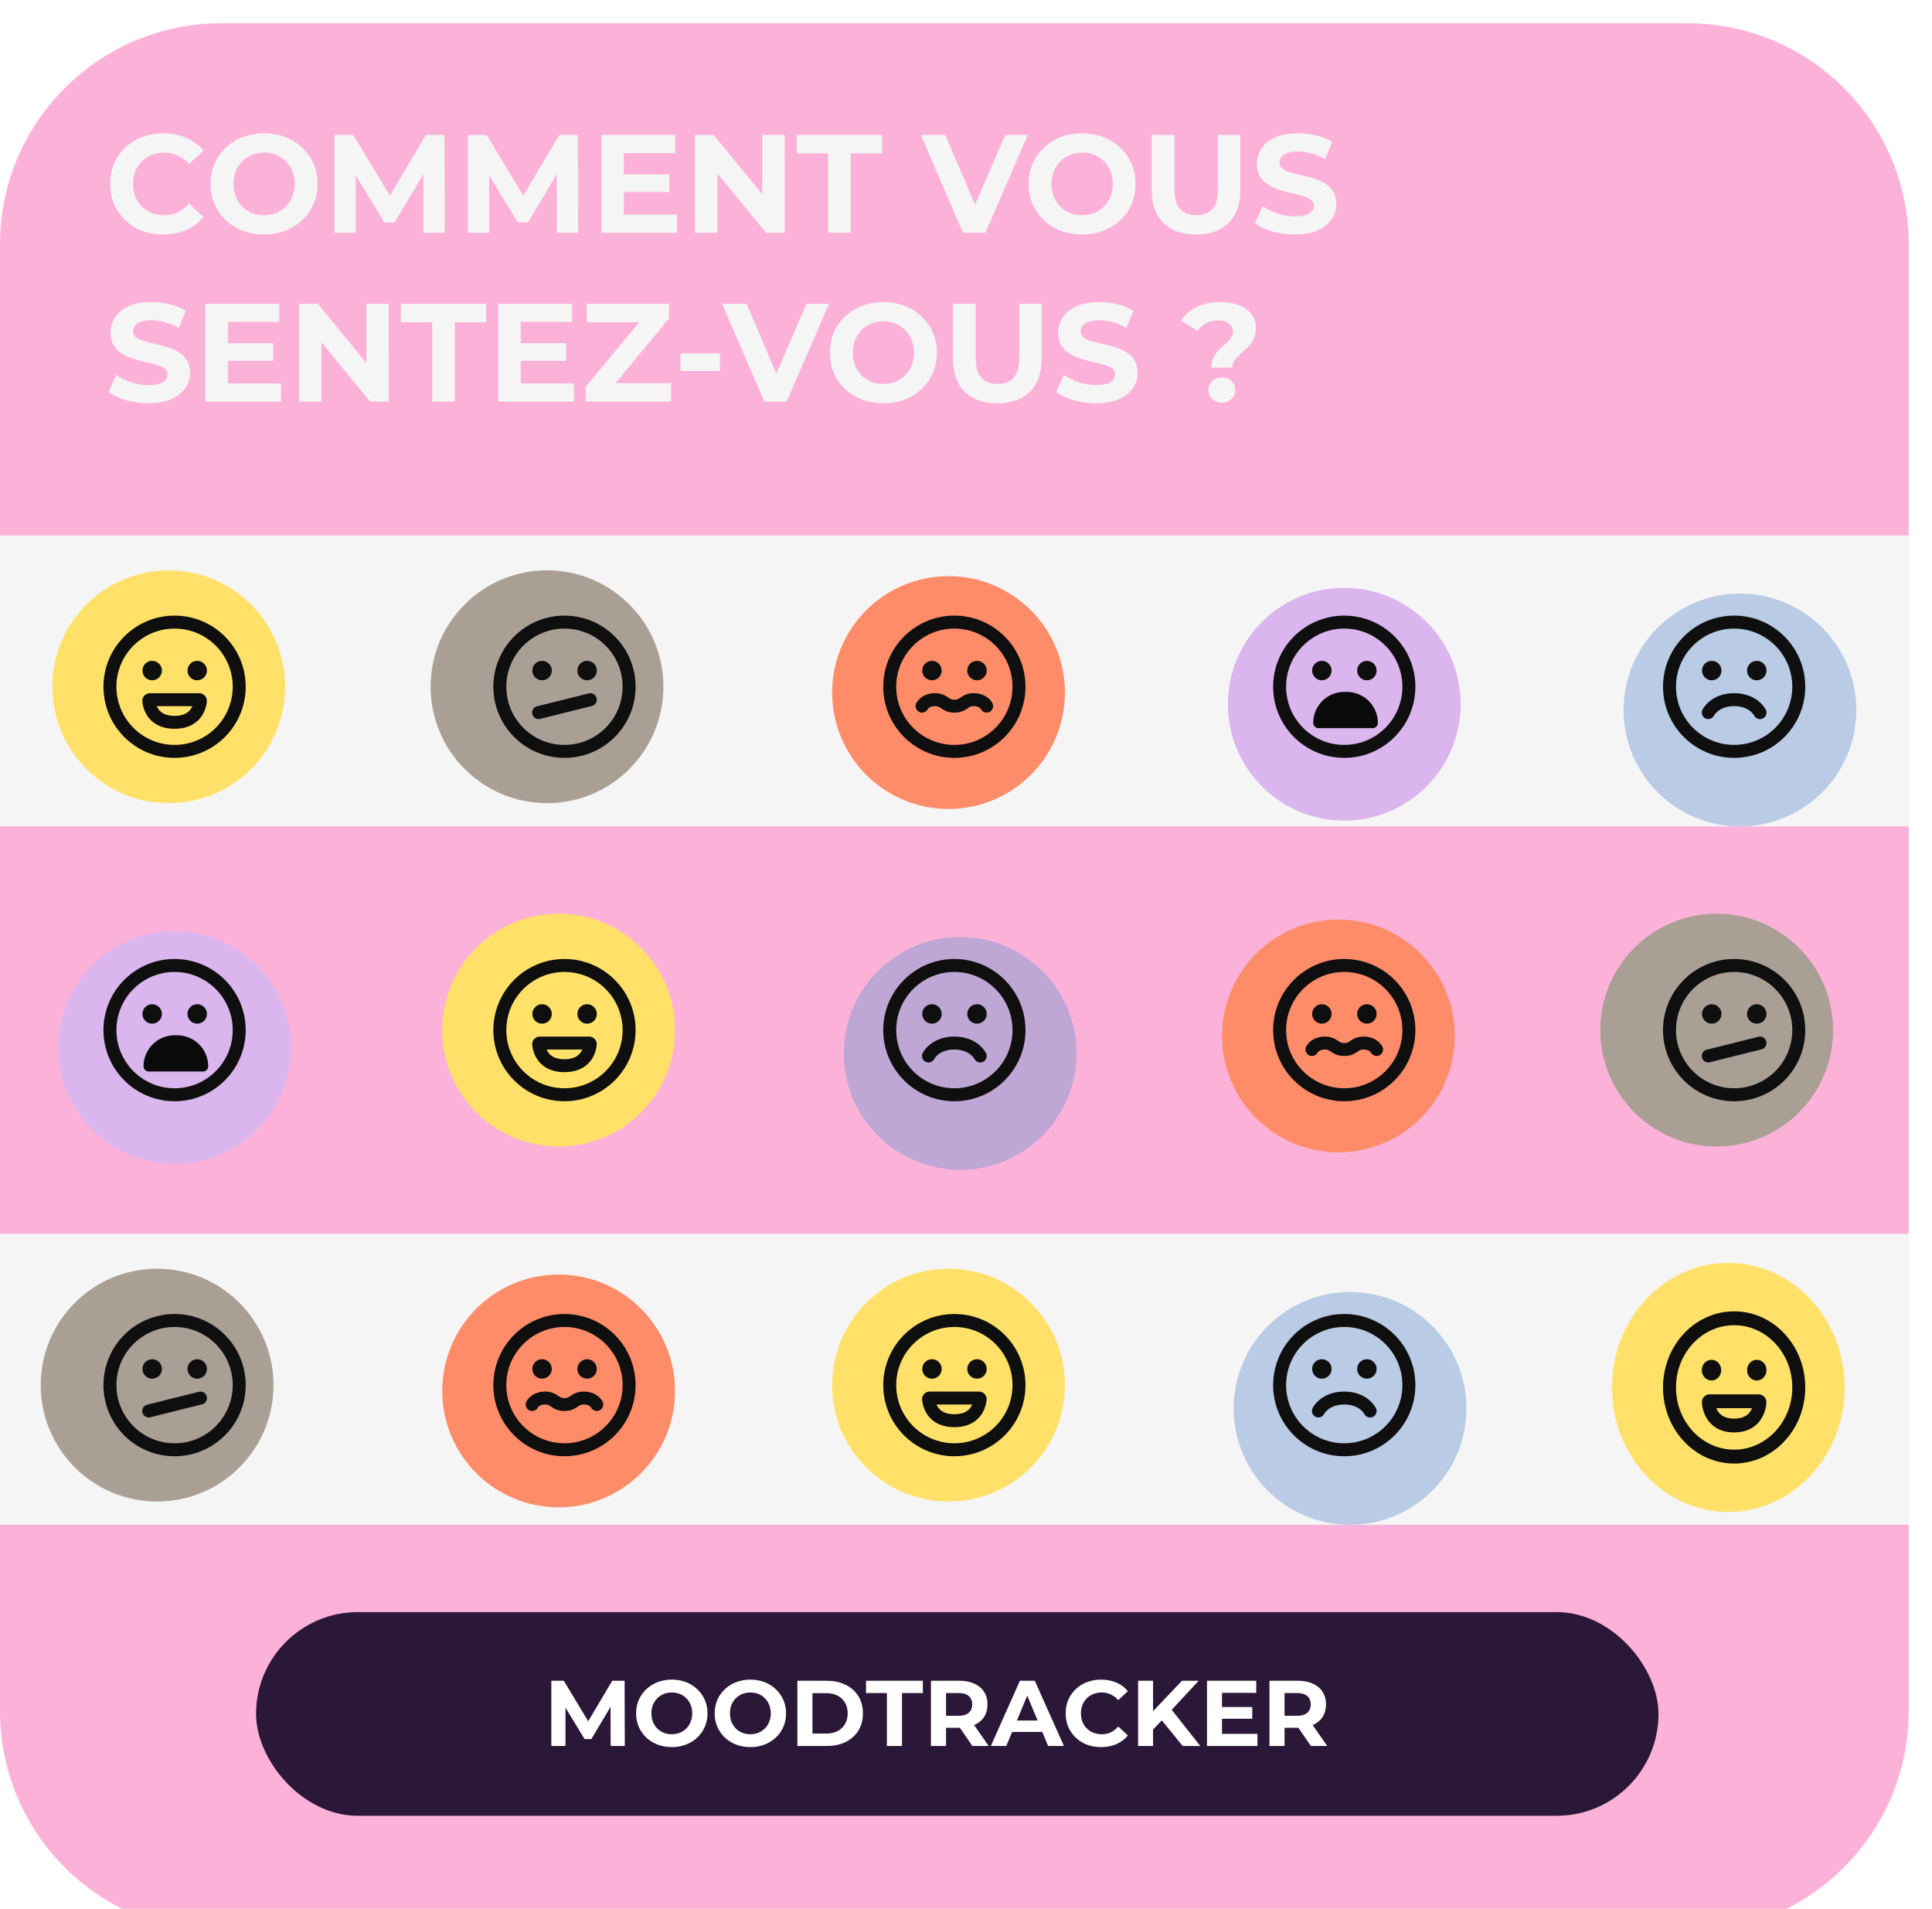 <svg width="332" height="328" fill="none" xmlns="http://www.w3.org/2000/svg"><g filter="url(#a)"><path d="M0 38C0 17.013 17.013 0 38 0h252c20.987 0 38 17.013 38 38v252c0 20.987-17.013 38-38 38H38c-20.987 0-38-17.013-38-38V38z" fill="#FCB2D8"/></g><path fill="#F5F5F5" d="M0 92H328V142H0zM0 212H328V262H0z"/><g filter="url(#b)"><circle cx="298" cy="118" r="20" fill="#7096D1" fill-opacity=".439"/></g><path d="M294.111 116.889a1.667 1.667 0 100-3.333 1.667 1.667 0 000 3.333zM303.556 115.222a1.667 1.667 0 11-3.334 0 1.667 1.667 0 013.334 0zM301.455 122.954a1.11 1.11 0 001.981-1.006 3.491 3.491 0 00-.331-.517 5.373 5.373 0 00-.941-.965c-.878-.702-2.23-1.355-4.167-1.355-1.936 0-3.289.653-4.166 1.355a5.339 5.339 0 00-.941.965 3.763 3.763 0 00-.33.516 1.12 1.12 0 00.496 1.491 1.11 1.11 0 001.484-.484c.016-.027.225-.389.679-.753.512-.409 1.382-.867 2.778-.867 1.397 0 2.267.458 2.779.867.454.364.663.726.679.753z" fill="#0F0F0F"/><path fill-rule="evenodd" clip-rule="evenodd" d="M298 130.223c6.75 0 12.222-5.472 12.222-12.222 0-6.751-5.472-12.223-12.222-12.223-6.75 0-12.222 5.472-12.222 12.223 0 6.75 5.472 12.222 12.222 12.222zm0-2.23c-5.519 0-9.992-4.474-9.992-9.992 0-5.519 4.473-9.993 9.992-9.993 5.519 0 9.992 4.474 9.992 9.993 0 5.518-4.473 9.992-9.992 9.992z" fill="#0F0F0F"/><g filter="url(#c)"><circle cx="231" cy="238" r="20" fill="#7096D1" fill-opacity=".439"/></g><path d="M227.111 236.889a1.667 1.667 0 100-3.333 1.667 1.667 0 000 3.333zM236.556 235.222a1.667 1.667 0 11-3.334 0 1.667 1.667 0 013.334 0zM234.455 242.954a1.11 1.11 0 001.981-1.006 3.491 3.491 0 00-.331-.517 5.373 5.373 0 00-.941-.965c-.878-.702-2.23-1.355-4.167-1.355-1.936 0-3.289.653-4.166 1.355a5.339 5.339 0 00-.941.965 3.763 3.763 0 00-.33.516 1.12 1.12 0 00.496 1.491 1.11 1.11 0 001.484-.484c.016-.027.225-.389.679-.753.512-.409 1.382-.867 2.778-.867 1.397 0 2.267.458 2.779.867.454.364.663.726.679.753z" fill="#0F0F0F"/><path fill-rule="evenodd" clip-rule="evenodd" d="M231 250.223c6.75 0 12.222-5.472 12.222-12.222 0-6.751-5.472-12.223-12.222-12.223-6.75 0-12.222 5.472-12.222 12.223 0 6.75 5.472 12.222 12.222 12.222zm0-2.23c-5.519 0-9.992-4.474-9.992-9.992 0-5.519 4.473-9.993 9.992-9.993 5.519 0 9.992 4.474 9.992 9.993 0 5.518-4.473 9.992-9.992 9.992z" fill="#0F0F0F"/><g filter="url(#d)"><circle cx="30" cy="118" r="20" fill="#FFE169"/></g><path d="M26.111 116.889a1.667 1.667 0 100-3.333 1.667 1.667 0 000 3.333zM35.556 115.222a1.667 1.667 0 11-3.334 0 1.667 1.667 0 013.334 0z" fill="#0F0F0F"/><path fill-rule="evenodd" clip-rule="evenodd" d="M25.778 119.111c-.71 0-1.396.596-1.315 1.438.049.506.24 1.661 1.042 2.711.848 1.108 2.272 1.962 4.495 1.962 2.223 0 3.647-.854 4.495-1.962.802-1.05.993-2.205 1.042-2.711.081-.842-.605-1.438-1.315-1.438h-8.444zm1.493 2.799a2.782 2.782 0 01-.336-.576h6.13a2.782 2.782 0 01-.336.576c-.398.521-1.15 1.09-2.729 1.09-1.58 0-2.331-.569-2.729-1.09z" fill="#0F0F0F"/><path fill-rule="evenodd" clip-rule="evenodd" d="M30 130.223c6.75 0 12.222-5.472 12.222-12.222 0-6.751-5.472-12.223-12.222-12.223-6.75 0-12.222 5.472-12.222 12.223 0 6.75 5.472 12.222 12.222 12.222zm0-2.23c-5.519 0-9.992-4.474-9.992-9.992 0-5.519 4.473-9.993 9.992-9.993 5.519 0 9.992 4.474 9.992 9.993 0 5.518-4.473 9.992-9.992 9.992z" fill="#0F0F0F"/><g filter="url(#e)"><circle cx="164" cy="238" r="20" fill="#FFE169"/></g><path d="M160.111 236.889a1.667 1.667 0 100-3.333 1.667 1.667 0 000 3.333zM169.556 235.222a1.667 1.667 0 11-3.334 0 1.667 1.667 0 013.334 0z" fill="#0F0F0F"/><path fill-rule="evenodd" clip-rule="evenodd" d="M159.778 239.111c-.71 0-1.396.596-1.315 1.438.049.506.24 1.661 1.042 2.711.848 1.108 2.272 1.962 4.495 1.962 2.223 0 3.647-.854 4.495-1.962.802-1.05.993-2.205 1.042-2.711.081-.842-.605-1.438-1.315-1.438h-8.444zm1.493 2.799a2.735 2.735 0 01-.336-.576h6.13a2.735 2.735 0 01-.336.576c-.398.521-1.149 1.09-2.729 1.09s-2.331-.569-2.729-1.09z" fill="#0F0F0F"/><path fill-rule="evenodd" clip-rule="evenodd" d="M164 250.223c6.75 0 12.222-5.472 12.222-12.222 0-6.751-5.472-12.223-12.222-12.223-6.75 0-12.222 5.472-12.222 12.223 0 6.75 5.472 12.222 12.222 12.222zm0-2.23c-5.519 0-9.992-4.474-9.992-9.992 0-5.519 4.473-9.993 9.992-9.993 5.519 0 9.992 4.474 9.992 9.993 0 5.518-4.473 9.992-9.992 9.992z" fill="#0F0F0F"/><g filter="url(#f)"><ellipse cx="298" cy="238.398" rx="20" ry="21.398" fill="#FFE169"/></g><path d="M294.111 237.21c.921 0 1.667-.798 1.667-1.783 0-.985-.746-1.783-1.667-1.783-.92 0-1.667.798-1.667 1.783 0 .985.747 1.783 1.667 1.783zM303.556 235.427c0 .985-.747 1.783-1.667 1.783-.921 0-1.667-.798-1.667-1.783 0-.985.746-1.783 1.667-1.783.92 0 1.667.798 1.667 1.783z" fill="#0F0F0F"/><path fill-rule="evenodd" clip-rule="evenodd" d="M293.778 239.587c-.71 0-1.396.637-1.315 1.538.049.541.24 1.777 1.042 2.9.848 1.187 2.272 2.1 4.495 2.1 2.223 0 3.647-.913 4.495-2.1.802-1.123.993-2.359 1.042-2.9.081-.901-.605-1.538-1.315-1.538h-8.444zm1.493 2.995a2.995 2.995 0 01-.336-.617h6.13a2.995 2.995 0 01-.336.617c-.398.557-1.149 1.166-2.729 1.166s-2.331-.609-2.729-1.166z" fill="#0F0F0F"/><path fill-rule="evenodd" clip-rule="evenodd" d="M298 251.475c6.75 0 12.222-5.855 12.222-13.077 0-7.222-5.472-13.077-12.222-13.077-6.75 0-12.222 5.855-12.222 13.077 0 7.222 5.472 13.077 12.222 13.077zm0-2.386c-5.519 0-9.992-4.786-9.992-10.691 0-5.904 4.473-10.691 9.992-10.691 5.519 0 9.992 4.787 9.992 10.691 0 5.905-4.473 10.691-9.992 10.691z" fill="#0F0F0F"/><g filter="url(#g)"><circle cx="97" cy="118" r="20" fill="#AA9F94"/></g><path d="M93.111 116.889a1.667 1.667 0 100-3.333 1.667 1.667 0 000 3.333zM102.556 115.222a1.667 1.667 0 11-3.334 0 1.667 1.667 0 013.334 0zM101.714 121.301a1.111 1.111 0 00-.539-2.156l-8.889 2.222a1.11 1.11 0 10.539 2.156l8.889-2.222z" fill="#0F0F0F"/><path fill-rule="evenodd" clip-rule="evenodd" d="M97 130.223c6.75 0 12.222-5.472 12.222-12.222 0-6.751-5.472-12.223-12.222-12.223-6.75 0-12.222 5.472-12.222 12.223 0 6.75 5.472 12.222 12.222 12.222zm0-2.23c-5.519 0-9.992-4.474-9.992-9.992 0-5.519 4.473-9.993 9.992-9.993 5.519 0 9.992 4.474 9.992 9.993 0 5.518-4.473 9.992-9.992 9.992z" fill="#0F0F0F"/><g filter="url(#h)"><circle cx="30" cy="238" r="20" fill="#AA9F94"/></g><path d="M26.111 236.889a1.667 1.667 0 100-3.333 1.667 1.667 0 000 3.333zM35.556 235.222a1.667 1.667 0 11-3.334 0 1.667 1.667 0 013.334 0zM34.714 241.301a1.111 1.111 0 00-.539-2.156l-8.889 2.222a1.11 1.11 0 10.54 2.156l8.888-2.222z" fill="#0F0F0F"/><path fill-rule="evenodd" clip-rule="evenodd" d="M30 250.223c6.75 0 12.222-5.472 12.222-12.222 0-6.751-5.472-12.223-12.222-12.223-6.75 0-12.222 5.472-12.222 12.223 0 6.75 5.472 12.222 12.222 12.222zm0-2.23c-5.519 0-9.992-4.474-9.992-9.992 0-5.519 4.473-9.993 9.992-9.993 5.519 0 9.992 4.474 9.992 9.993 0 5.518-4.473 9.992-9.992 9.992z" fill="#0F0F0F"/><g filter="url(#i)"><circle cx="231" cy="118" r="20" fill="#DBB6EE"/></g><path d="M227.111 116.889a1.667 1.667 0 100-3.333 1.667 1.667 0 000 3.333zM236.556 115.222a1.667 1.667 0 11-3.334 0 1.667 1.667 0 013.334 0z" fill="#0F0F0F"/><path fill-rule="evenodd" clip-rule="evenodd" d="M231 130.223c6.75 0 12.222-5.472 12.222-12.222 0-6.751-5.472-12.223-12.222-12.223-6.75 0-12.222 5.472-12.222 12.223 0 6.75 5.472 12.222 12.222 12.222zm0-2.23c-5.519 0-9.992-4.474-9.992-9.992 0-5.519 4.473-9.993 9.992-9.993 5.519 0 9.992 4.474 9.992 9.993 0 5.518-4.473 9.992-9.992 9.992z" fill="#0F0F0F"/><path d="M225.667 124.223A5.332 5.332 0 01231 118.89h.444a5.333 5.333 0 015.334 5.333.889.889 0 01-.889.889h-9.333a.889.889 0 01-.889-.889z" fill="#0B0A0A"/><g filter="url(#j)"><circle cx="164" cy="118" r="20" fill="#FF8C69"/></g><path d="M160.111 116.889a1.667 1.667 0 100-3.333 1.667 1.667 0 000 3.333zM169.556 115.222a1.667 1.667 0 11-3.334 0 1.667 1.667 0 013.334 0zM157.948 122.327a1.11 1.11 0 001.475-.468c.255-.4.805-.525 1.244-.525.497 0 .687.126 1.045.365l.005.004c.472.314 1.116.742 2.283.742 1.167 0 1.811-.428 2.283-.742l.005-.004c.358-.239.548-.365 1.045-.365.439 0 .989.125 1.244.525a1.11 1.11 0 001.475.468c.535-.267.764-.962.495-1.495a2.178 2.178 0 00-.215-.339 3.284 3.284 0 00-.568-.583c-.53-.424-1.327-.799-2.431-.799-1.167 0-1.811.428-2.283.742l-.005.004c-.358.239-.548.365-1.045.365-.497 0-.687-.126-1.045-.365l-.005-.004c-.472-.314-1.116-.742-2.283-.742-1.104 0-1.901.375-2.431.799a3.284 3.284 0 00-.568.583 2.125 2.125 0 00-.216.341 1.128 1.128 0 00.496 1.493z" fill="#0F0F0F"/><path fill-rule="evenodd" clip-rule="evenodd" d="M164 130.223c6.75 0 12.222-5.472 12.222-12.222 0-6.751-5.472-12.223-12.222-12.223-6.75 0-12.222 5.472-12.222 12.223 0 6.75 5.472 12.222 12.222 12.222zm0-2.23c-5.519 0-9.992-4.474-9.992-9.992 0-5.519 4.473-9.993 9.992-9.993 5.519 0 9.992 4.474 9.992 9.993 0 5.518-4.473 9.992-9.992 9.992z" fill="#0F0F0F"/><g filter="url(#k)"><circle cx="97" cy="238" r="20" fill="#FF8C69"/></g><path d="M93.111 236.889a1.667 1.667 0 100-3.333 1.667 1.667 0 000 3.333zM102.556 235.222a1.667 1.667 0 11-3.334 0 1.667 1.667 0 013.334 0zM90.948 242.327c.539.27 1.192.06 1.475-.468.255-.4.805-.525 1.244-.525.497 0 .687.126 1.045.365l.005.004c.472.314 1.116.742 2.283.742 1.167 0 1.811-.428 2.283-.742l.005-.004c.358-.239.548-.365 1.045-.365.439 0 .989.125 1.244.525a1.11 1.11 0 001.475.468c.535-.267.764-.962.495-1.495a2.178 2.178 0 00-.215-.339 3.284 3.284 0 00-.568-.583c-.53-.424-1.327-.799-2.431-.799-1.167 0-1.81.428-2.283.742l-.005.004c-.358.239-.548.365-1.045.365-.497 0-.687-.126-1.045-.365l-.005-.004c-.472-.314-1.116-.742-2.283-.742-1.104 0-1.9.375-2.43.799a3.288 3.288 0 00-.569.583 2.135 2.135 0 00-.216.341 1.13 1.13 0 00.496 1.493z" fill="#0F0F0F"/><path fill-rule="evenodd" clip-rule="evenodd" d="M97 250.223c6.75 0 12.222-5.472 12.222-12.222 0-6.751-5.472-12.223-12.222-12.223-6.75 0-12.222 5.472-12.222 12.223 0 6.75 5.472 12.222 12.222 12.222zm0-2.23c-5.519 0-9.992-4.474-9.992-9.992 0-5.519 4.473-9.993 9.992-9.993 5.519 0 9.992 4.474 9.992 9.993 0 5.518-4.473 9.992-9.992 9.992z" fill="#0F0F0F"/><g filter="url(#l)"><circle cx="164" cy="177" r="20" fill="#7096D1" fill-opacity=".439"/></g><path d="M160.111 175.889a1.667 1.667 0 100-3.333 1.667 1.667 0 000 3.333zM169.556 174.222a1.667 1.667 0 11-3.334 0 1.667 1.667 0 013.334 0zM167.455 181.954a1.11 1.11 0 001.981-1.006 3.491 3.491 0 00-.331-.517 5.373 5.373 0 00-.941-.965c-.878-.702-2.23-1.355-4.167-1.355-1.936 0-3.289.653-4.166 1.355a5.339 5.339 0 00-.941.965 3.763 3.763 0 00-.33.516 1.12 1.12 0 00.496 1.491 1.11 1.11 0 001.484-.484c.016-.027.225-.389.679-.753.512-.409 1.382-.867 2.778-.867 1.397 0 2.267.458 2.779.867.454.364.663.726.679.753z" fill="#0F0F0F"/><path fill-rule="evenodd" clip-rule="evenodd" d="M164 189.223c6.75 0 12.222-5.472 12.222-12.222 0-6.751-5.472-12.223-12.222-12.223-6.75 0-12.222 5.472-12.222 12.223 0 6.75 5.472 12.222 12.222 12.222zm0-2.23c-5.519 0-9.992-4.474-9.992-9.992 0-5.519 4.473-9.993 9.992-9.993 5.519 0 9.992 4.474 9.992 9.993 0 5.518-4.473 9.992-9.992 9.992z" fill="#0F0F0F"/><g filter="url(#m)"><circle cx="97" cy="177" r="20" fill="#FFE169"/></g><path d="M93.111 175.889a1.667 1.667 0 100-3.333 1.667 1.667 0 000 3.333zM102.556 174.222a1.667 1.667 0 11-3.334 0 1.667 1.667 0 013.334 0z" fill="#0F0F0F"/><path fill-rule="evenodd" clip-rule="evenodd" d="M92.778 178.111c-.71 0-1.396.596-1.315 1.438.049.506.24 1.661 1.042 2.711.848 1.108 2.272 1.962 4.495 1.962 2.223 0 3.647-.854 4.495-1.962.802-1.05.993-2.205 1.042-2.711.081-.842-.605-1.438-1.315-1.438h-8.444zm1.493 2.799a2.787 2.787 0 01-.337-.576h6.131a2.761 2.761 0 01-.336.576c-.398.521-1.15 1.09-2.729 1.09-1.58 0-2.331-.569-2.729-1.09z" fill="#0F0F0F"/><path fill-rule="evenodd" clip-rule="evenodd" d="M97 189.223c6.75 0 12.222-5.472 12.222-12.222 0-6.751-5.472-12.223-12.222-12.223-6.75 0-12.222 5.472-12.222 12.223 0 6.75 5.472 12.222 12.222 12.222zm0-2.23c-5.519 0-9.992-4.474-9.992-9.992 0-5.519 4.473-9.993 9.992-9.993 5.519 0 9.992 4.474 9.992 9.993 0 5.518-4.473 9.992-9.992 9.992z" fill="#0F0F0F"/><g filter="url(#n)"><circle cx="298" cy="177" r="20" fill="#AA9F94"/></g><path d="M294.111 175.889a1.667 1.667 0 100-3.333 1.667 1.667 0 000 3.333zM303.556 174.222a1.667 1.667 0 11-3.334 0 1.667 1.667 0 013.334 0zM302.714 180.301a1.111 1.111 0 00-.539-2.156l-8.889 2.222a1.11 1.11 0 00.539 2.156l8.889-2.222z" fill="#0F0F0F"/><path fill-rule="evenodd" clip-rule="evenodd" d="M298 189.223c6.75 0 12.222-5.472 12.222-12.222 0-6.751-5.472-12.223-12.222-12.223-6.75 0-12.222 5.472-12.222 12.223 0 6.75 5.472 12.222 12.222 12.222zm0-2.23c-5.519 0-9.992-4.474-9.992-9.992 0-5.519 4.473-9.993 9.992-9.993 5.519 0 9.992 4.474 9.992 9.993 0 5.518-4.473 9.992-9.992 9.992z" fill="#0F0F0F"/><g filter="url(#o)"><circle cx="30" cy="177" r="20" fill="#DBB6EE"/></g><path d="M26.111 175.889a1.667 1.667 0 100-3.333 1.667 1.667 0 000 3.333zM35.556 174.222a1.667 1.667 0 11-3.334 0 1.667 1.667 0 013.334 0z" fill="#0F0F0F"/><path fill-rule="evenodd" clip-rule="evenodd" d="M30 189.223c6.75 0 12.222-5.472 12.222-12.222 0-6.751-5.472-12.223-12.222-12.223-6.75 0-12.222 5.472-12.222 12.223 0 6.75 5.472 12.222 12.222 12.222zm0-2.23c-5.519 0-9.992-4.474-9.992-9.992 0-5.519 4.473-9.993 9.992-9.993 5.519 0 9.992 4.474 9.992 9.993 0 5.518-4.473 9.992-9.992 9.992z" fill="#0F0F0F"/><path d="M24.667 183.223A5.333 5.333 0 0130 177.89h.445a5.333 5.333 0 015.333 5.333.889.889 0 01-.89.889h-9.332a.889.889 0 01-.89-.889z" fill="#0B0A0A"/><g filter="url(#p)"><circle cx="231" cy="177" r="20" fill="#FF8C69"/></g><path d="M227.111 175.889a1.667 1.667 0 100-3.333 1.667 1.667 0 000 3.333zM236.556 174.222a1.667 1.667 0 11-3.334 0 1.667 1.667 0 013.334 0zM224.948 181.327a1.11 1.11 0 001.475-.468c.255-.4.805-.525 1.244-.525.497 0 .687.126 1.045.365l.005.004c.472.314 1.116.742 2.283.742 1.167 0 1.811-.428 2.283-.742l.005-.004c.358-.239.548-.365 1.045-.365.439 0 .989.125 1.244.525a1.11 1.11 0 001.475.468c.535-.267.764-.962.495-1.495a2.178 2.178 0 00-.215-.339 3.284 3.284 0 00-.568-.583c-.53-.424-1.327-.799-2.431-.799-1.167 0-1.811.428-2.283.742l-.005.004c-.358.239-.548.365-1.045.365-.497 0-.687-.126-1.045-.365l-.005-.004c-.472-.314-1.116-.742-2.283-.742-1.104 0-1.901.375-2.431.799a3.284 3.284 0 00-.568.583 2.125 2.125 0 00-.216.341 1.128 1.128 0 00.496 1.493z" fill="#0F0F0F"/><path fill-rule="evenodd" clip-rule="evenodd" d="M231 189.223c6.75 0 12.222-5.472 12.222-12.222 0-6.751-5.472-12.223-12.222-12.223-6.75 0-12.222 5.472-12.222 12.223 0 6.75 5.472 12.222 12.222 12.222zm0-2.23c-5.519 0-9.992-4.474-9.992-9.992 0-5.519 4.473-9.993 9.992-9.993 5.519 0 9.992 4.474 9.992 9.993 0 5.518-4.473 9.992-9.992 9.992z" fill="#0F0F0F"/><path d="M28.032 40.288c-1.296 0-2.504-.208-3.624-.624a8.664 8.664 0 01-2.88-1.824 8.564 8.564 0 01-1.92-2.76c-.448-1.056-.672-2.216-.672-3.48 0-1.264.224-2.424.672-3.48a8.564 8.564 0 011.92-2.76 8.616 8.616 0 012.904-1.8c1.104-.432 2.312-.648 3.624-.648 1.456 0 2.768.256 3.936.768a7.566 7.566 0 012.976 2.208l-2.496 2.304c-.576-.656-1.216-1.144-1.92-1.464a5.28 5.28 0 00-2.304-.504c-.784 0-1.504.128-2.16.384a4.897 4.897 0 00-1.704 1.104 5.194 5.194 0 00-1.128 1.704c-.256.656-.384 1.384-.384 2.184 0 .8.128 1.528.384 2.184a5.194 5.194 0 001.128 1.704c.48.48 1.048.848 1.704 1.104a5.893 5.893 0 002.16.384c.832 0 1.6-.16 2.304-.48.704-.336 1.344-.84 1.92-1.512l2.496 2.304a7.78 7.78 0 01-2.976 2.232c-1.168.512-2.488.768-3.96.768zm17.37 0c-1.328 0-2.56-.216-3.696-.648a8.878 8.878 0 01-2.928-1.824 8.564 8.564 0 01-1.92-2.76c-.448-1.056-.672-2.208-.672-3.456 0-1.248.224-2.4.672-3.456a8.39 8.39 0 011.944-2.76 8.878 8.878 0 012.928-1.824c1.12-.432 2.336-.648 3.648-.648 1.328 0 2.544.216 3.648.648a8.61 8.61 0 012.904 1.824 8.39 8.39 0 011.944 2.76c.464 1.04.696 2.192.696 3.456 0 1.248-.232 2.408-.696 3.48a8.39 8.39 0 01-1.944 2.76c-.816.768-1.784 1.368-2.904 1.8-1.104.432-2.312.648-3.624.648zm-.024-3.312c.752 0 1.44-.128 2.064-.384a4.897 4.897 0 002.784-2.808c.272-.656.408-1.384.408-2.184 0-.8-.136-1.528-.408-2.184a4.897 4.897 0 00-1.104-1.704 4.702 4.702 0 00-1.656-1.104 5.571 5.571 0 00-2.088-.384c-.752 0-1.448.128-2.088.384a5.009 5.009 0 00-1.656 1.104 5.194 5.194 0 00-1.128 1.704c-.256.656-.384 1.384-.384 2.184 0 .784.128 1.512.384 2.184.272.656.64 1.224 1.104 1.704.48.48 1.04.848 1.68 1.104.64.256 1.336.384 2.088.384zM57.492 40V23.2h3.216l7.152 11.856h-1.704L73.188 23.2h3.192l.048 16.8H72.78l-.024-11.208h.672l-5.616 9.432H66.06l-5.736-9.432h.816V40h-3.648zm22.922 0V23.2h3.216l7.152 11.856h-1.704L96.11 23.2h3.192L99.35 40h-3.648l-.024-11.208h.672l-5.616 9.432h-1.752l-5.736-9.432h.816V40h-3.648zm26.498-10.032H115v3.024h-8.088v-3.024zm.288 6.912h9.144V40h-13.008V23.2h12.696v3.12H107.2v10.56zM119.437 40V23.2h3.216l9.912 12.096h-1.56V23.2h3.84V40h-3.192l-9.936-12.096h1.56V40h-3.84zm22.863 0V26.368h-5.376V23.2h14.64v3.168h-5.376V40H142.3zm23.193 0l-7.248-16.8h4.2l6.336 14.88h-2.472l6.432-14.88h3.864L169.333 40h-3.84zm20.487.288c-1.328 0-2.56-.216-3.696-.648a8.878 8.878 0 01-2.928-1.824 8.564 8.564 0 01-1.92-2.76c-.448-1.056-.672-2.208-.672-3.456 0-1.248.224-2.4.672-3.456a8.39 8.39 0 011.944-2.76 8.878 8.878 0 012.928-1.824c1.12-.432 2.336-.648 3.648-.648 1.328 0 2.544.216 3.648.648a8.61 8.61 0 012.904 1.824 8.39 8.39 0 011.944 2.76c.464 1.04.696 2.192.696 3.456 0 1.248-.232 2.408-.696 3.48a8.39 8.39 0 01-1.944 2.76c-.816.768-1.784 1.368-2.904 1.8-1.104.432-2.312.648-3.624.648zm-.024-3.312c.752 0 1.44-.128 2.064-.384a4.897 4.897 0 002.784-2.808c.272-.656.408-1.384.408-2.184 0-.8-.136-1.528-.408-2.184a4.897 4.897 0 00-1.104-1.704 4.702 4.702 0 00-1.656-1.104 5.571 5.571 0 00-2.088-.384c-.752 0-1.448.128-2.088.384a5.009 5.009 0 00-1.656 1.104 5.194 5.194 0 00-1.128 1.704c-.256.656-.384 1.384-.384 2.184 0 .784.128 1.512.384 2.184.272.656.64 1.224 1.104 1.704.48.48 1.04.848 1.68 1.104.64.256 1.336.384 2.088.384zm19.578 3.312c-2.384 0-4.248-.664-5.592-1.992-1.344-1.328-2.016-3.224-2.016-5.688V23.2h3.888v9.264c0 1.6.328 2.752.984 3.456.656.704 1.576 1.056 2.76 1.056 1.184 0 2.104-.352 2.76-1.056.656-.704.984-1.856.984-3.456V23.2h3.84v9.408c0 2.464-.672 4.36-2.016 5.688-1.344 1.328-3.208 1.992-5.592 1.992zm16.97 0c-1.344 0-2.632-.176-3.864-.528-1.232-.368-2.224-.84-2.976-1.416l1.32-2.928c.72.512 1.568.936 2.544 1.272.992.32 1.992.48 3 .48.768 0 1.384-.072 1.848-.216.48-.16.832-.376 1.056-.648a1.43 1.43 0 00.336-.936c0-.448-.176-.8-.528-1.056-.352-.272-.816-.488-1.392-.648a20.999 20.999 0 00-1.92-.48 27.233 27.233 0 01-2.088-.576 8.91 8.91 0 01-1.896-.864 4.358 4.358 0 01-1.416-1.392c-.352-.576-.528-1.312-.528-2.208 0-.96.256-1.832.768-2.616.528-.8 1.312-1.432 2.352-1.896 1.056-.48 2.376-.72 3.96-.72 1.056 0 2.096.128 3.12.384 1.024.24 1.928.608 2.712 1.104l-1.2 2.952a9.82 9.82 0 00-2.352-.984 8.363 8.363 0 00-2.304-.336c-.752 0-1.368.088-1.848.264-.48.176-.824.408-1.032.696a1.535 1.535 0 00-.312.96c0 .432.176.784.528 1.056.352.256.816.464 1.392.624.576.16 1.208.32 1.896.48.704.16 1.4.344 2.088.552a8.02 8.02 0 011.92.84c.576.352 1.04.816 1.392 1.392.368.576.552 1.304.552 2.184 0 .944-.264 1.808-.792 2.592s-1.32 1.416-2.376 1.896c-1.04.48-2.36.72-3.96.72zm-196.992 29c-1.344 0-2.632-.176-3.864-.528-1.232-.368-2.224-.84-2.976-1.416l1.32-2.928c.72.512 1.568.936 2.544 1.272.992.32 1.992.48 3 .48.768 0 1.384-.072 1.848-.216.48-.16.832-.376 1.056-.648a1.43 1.43 0 00.336-.936c0-.448-.176-.8-.528-1.056-.352-.272-.816-.488-1.392-.648a20.999 20.999 0 00-1.92-.48 27.233 27.233 0 01-2.088-.576 8.91 8.91 0 01-1.896-.864 4.358 4.358 0 01-1.416-1.392c-.352-.576-.528-1.312-.528-2.208 0-.96.256-1.832.768-2.616.528-.8 1.312-1.432 2.352-1.896 1.056-.48 2.376-.72 3.96-.72 1.056 0 2.096.128 3.12.384 1.024.24 1.928.608 2.712 1.104l-1.2 2.952a9.82 9.82 0 00-2.352-.984 8.363 8.363 0 00-2.304-.336c-.752 0-1.368.088-1.848.264-.48.176-.824.408-1.032.696a1.535 1.535 0 00-.312.96c0 .432.176.784.528 1.056.352.256.816.464 1.392.624.576.16 1.208.32 1.896.48.704.16 1.4.344 2.088.552a8.02 8.02 0 011.92.84c.576.352 1.04.816 1.392 1.392.368.576.552 1.304.552 2.184 0 .944-.264 1.808-.792 2.592s-1.32 1.416-2.376 1.896c-1.04.48-2.36.72-3.96.72zm13.36-10.32h8.089v3.024h-8.088v-3.024zm.289 6.912h9.144V69H35.297V52.2h12.696v3.12H39.16v10.56zM51.398 69V52.2h3.216l9.912 12.096h-1.56V52.2h3.84V69h-3.192l-9.936-12.096h1.56V69h-3.84zm22.863 0V55.368h-5.376V52.2h14.64v3.168H78.15V69h-3.888zm14.932-10.032h8.088v3.024h-8.088v-3.024zm.288 6.912h9.144V69H85.617V52.2h12.696v3.12h-8.832v10.56zM100.639 69v-2.52l10.392-12.528.48 1.416h-10.68V52.2h14.136v2.52l-10.368 12.528-.48-1.416h11.208V69h-14.688zm16.297-5.256v-3h6.792v3h-6.792zM131.345 69l-7.249-16.8h4.201l6.336 14.88h-2.472l6.432-14.88h3.864L135.185 69h-3.84zm20.487.288c-1.328 0-2.56-.216-3.696-.648a8.878 8.878 0 01-2.928-1.824 8.564 8.564 0 01-1.92-2.76c-.448-1.056-.672-2.208-.672-3.456 0-1.248.224-2.4.672-3.456a8.39 8.39 0 011.944-2.76 8.878 8.878 0 012.928-1.824c1.12-.432 2.336-.648 3.648-.648 1.328 0 2.544.216 3.648.648a8.61 8.61 0 012.904 1.824 8.39 8.39 0 011.944 2.76c.464 1.04.696 2.192.696 3.456 0 1.248-.232 2.408-.696 3.48a8.39 8.39 0 01-1.944 2.76c-.816.768-1.784 1.368-2.904 1.8-1.104.432-2.312.648-3.624.648zm-.024-3.312c.752 0 1.44-.128 2.064-.384a4.897 4.897 0 002.784-2.808c.272-.656.408-1.384.408-2.184 0-.8-.136-1.528-.408-2.184a4.897 4.897 0 00-1.104-1.704 4.702 4.702 0 00-1.656-1.104 5.571 5.571 0 00-2.088-.384c-.752 0-1.448.128-2.088.384a5.009 5.009 0 00-1.656 1.104 5.194 5.194 0 00-1.128 1.704c-.256.656-.384 1.384-.384 2.184 0 .784.128 1.512.384 2.184.272.656.64 1.224 1.104 1.704.48.48 1.04.848 1.68 1.104.64.256 1.336.384 2.088.384zm19.578 3.312c-2.384 0-4.248-.664-5.592-1.992-1.344-1.328-2.016-3.224-2.016-5.688V52.2h3.888v9.264c0 1.6.328 2.752.984 3.456.656.704 1.576 1.056 2.76 1.056 1.184 0 2.104-.352 2.76-1.056.656-.704.984-1.856.984-3.456V52.2h3.84v9.408c0 2.464-.672 4.36-2.016 5.688-1.344 1.328-3.208 1.992-5.592 1.992zm16.97 0c-1.344 0-2.632-.176-3.864-.528-1.232-.368-2.224-.84-2.976-1.416l1.32-2.928c.72.512 1.568.936 2.544 1.272.992.32 1.992.48 3 .48.768 0 1.384-.072 1.848-.216.48-.16.832-.376 1.056-.648a1.43 1.43 0 00.336-.936c0-.448-.176-.8-.528-1.056-.352-.272-.816-.488-1.392-.648a20.999 20.999 0 00-1.92-.48 27.233 27.233 0 01-2.088-.576 8.91 8.91 0 01-1.896-.864 4.358 4.358 0 01-1.416-1.392c-.352-.576-.528-1.312-.528-2.208 0-.96.256-1.832.768-2.616.528-.8 1.312-1.432 2.352-1.896 1.056-.48 2.376-.72 3.96-.72 1.056 0 2.096.128 3.12.384 1.024.24 1.928.608 2.712 1.104l-1.2 2.952a9.82 9.82 0 00-2.352-.984 8.363 8.363 0 00-2.304-.336c-.752 0-1.368.088-1.848.264-.48.176-.824.408-1.032.696a1.535 1.535 0 00-.312.96c0 .432.176.784.528 1.056.352.256.816.464 1.392.624.576.16 1.208.32 1.896.48.704.16 1.4.344 2.088.552a8.02 8.02 0 011.92.84c.576.352 1.04.816 1.392 1.392.368.576.552 1.304.552 2.184 0 .944-.264 1.808-.792 2.592s-1.32 1.416-2.376 1.896c-1.04.48-2.36.72-3.96.72zm19.797-6.12c0-.56.088-1.056.264-1.488.192-.432.424-.816.696-1.152a10.1 10.1 0 01.912-.936c.32-.288.616-.56.888-.816.288-.272.52-.552.696-.84.192-.288.288-.608.288-.96 0-.576-.24-1.04-.72-1.392-.464-.352-1.088-.528-1.872-.528-.752 0-1.424.16-2.016.48a3.928 3.928 0 00-1.464 1.296l-2.904-1.704c.64-.976 1.528-1.752 2.664-2.328 1.136-.592 2.512-.888 4.128-.888 1.2 0 2.256.176 3.168.528.912.336 1.624.832 2.136 1.488.528.656.792 1.464.792 2.424 0 .624-.096 1.176-.288 1.656-.192.48-.44.896-.744 1.248s-.632.68-.984.984c-.336.304-.656.6-.96.888-.304.288-.56.592-.768.912-.192.32-.288.696-.288 1.128h-3.624zm1.824 6.024c-.672 0-1.224-.216-1.656-.648a2.1 2.1 0 01-.648-1.536c0-.608.216-1.112.648-1.512.432-.416.984-.624 1.656-.624.688 0 1.24.208 1.656.624.432.4.648.904.648 1.512a2.1 2.1 0 01-.648 1.536c-.416.432-.968.648-1.656.648z" fill="#F5F5F5"/><rect x="44" y="277" width="241" height="35" rx="17.5" fill="#2B1737"/><path d="M94.742 300v-11.2h2.144l4.768 7.904h-1.136l4.688-7.904h2.128l.032 11.2h-2.432l-.016-7.472h.448l-3.744 6.288h-1.168l-3.824-6.288h.544V300h-2.432zm20.721.192a6.88 6.88 0 01-2.464-.432 5.923 5.923 0 01-1.952-1.216 5.723 5.723 0 01-1.28-1.84 5.85 5.85 0 01-.448-2.304c0-.832.15-1.6.448-2.304a5.616 5.616 0 011.296-1.84 5.923 5.923 0 011.952-1.216 6.705 6.705 0 012.432-.432c.886 0 1.696.144 2.432.432a5.732 5.732 0 011.936 1.216 5.587 5.587 0 011.296 1.84c.31.693.464 1.461.464 2.304 0 .832-.154 1.605-.464 2.32a5.587 5.587 0 01-1.296 1.84 5.87 5.87 0 01-1.936 1.2 6.573 6.573 0 01-2.416.432zm-.016-2.208c.502 0 .96-.085 1.376-.256a3.258 3.258 0 001.856-1.872c.182-.437.272-.923.272-1.456 0-.533-.09-1.019-.272-1.456a3.258 3.258 0 00-.736-1.136 3.133 3.133 0 00-1.104-.736 3.703 3.703 0 00-1.392-.256 3.71 3.71 0 00-1.392.256 3.344 3.344 0 00-1.104.736c-.32.32-.57.699-.752 1.136-.17.437-.256.923-.256 1.456 0 .523.086 1.008.256 1.456.182.437.427.816.736 1.136.32.32.694.565 1.12.736a3.71 3.71 0 001.392.256zm13.516 2.208a6.88 6.88 0 01-2.464-.432 5.923 5.923 0 01-1.952-1.216 5.723 5.723 0 01-1.28-1.84 5.85 5.85 0 01-.448-2.304c0-.832.15-1.6.448-2.304a5.616 5.616 0 011.296-1.84 5.923 5.923 0 011.952-1.216 6.705 6.705 0 012.432-.432c.886 0 1.696.144 2.432.432a5.732 5.732 0 011.936 1.216 5.587 5.587 0 011.296 1.84c.31.693.464 1.461.464 2.304 0 .832-.154 1.605-.464 2.32a5.587 5.587 0 01-1.296 1.84 5.87 5.87 0 01-1.936 1.2 6.573 6.573 0 01-2.416.432zm-.016-2.208c.502 0 .96-.085 1.376-.256a3.258 3.258 0 001.856-1.872c.182-.437.272-.923.272-1.456 0-.533-.09-1.019-.272-1.456a3.258 3.258 0 00-.736-1.136 3.133 3.133 0 00-1.104-.736 3.703 3.703 0 00-1.392-.256 3.71 3.71 0 00-1.392.256 3.344 3.344 0 00-1.104.736c-.32.32-.57.699-.752 1.136-.17.437-.256.923-.256 1.456 0 .523.086 1.008.256 1.456.182.437.427.816.736 1.136.32.32.694.565 1.12.736a3.71 3.71 0 001.392.256zm8.076 2.016v-11.2h5.088c1.216 0 2.288.235 3.216.704.928.459 1.654 1.104 2.176 1.936.523.832.784 1.819.784 2.96 0 1.131-.261 2.117-.784 2.96-.522.832-1.248 1.483-2.176 1.952-.928.459-2 .688-3.216.688h-5.088zm2.592-2.128h2.368c.747 0 1.392-.139 1.936-.416a3.056 3.056 0 001.28-1.216c.31-.523.464-1.136.464-1.84 0-.715-.154-1.328-.464-1.84a2.955 2.955 0 00-1.28-1.2c-.544-.288-1.189-.432-1.936-.432h-2.368v6.944zM152.406 300v-9.088h-3.584V288.8h9.76v2.112h-3.584V300h-2.592zm7.57 0v-11.2h4.848c1.003 0 1.867.165 2.592.496.726.32 1.286.784 1.68 1.392.395.608.592 1.333.592 2.176 0 .832-.197 1.552-.592 2.16-.394.597-.954 1.056-1.68 1.376-.725.32-1.589.48-2.592.48h-3.408l1.152-1.136V300h-2.592zm7.12 0l-2.8-4.064h2.768l2.832 4.064h-2.8zm-4.528-3.968l-1.152-1.216h3.264c.8 0 1.398-.171 1.792-.512.395-.352.592-.832.592-1.44 0-.619-.197-1.099-.592-1.44-.394-.341-.992-.512-1.792-.512h-3.264l1.152-1.232v6.352zM170.27 300l4.992-11.2h2.56l5.008 11.2h-2.72l-4.096-9.888h1.024L172.926 300h-2.656zm2.496-2.4l.688-1.968h5.76l.704 1.968h-7.152zm16.43 2.592a6.89 6.89 0 01-2.416-.416 5.77 5.77 0 01-1.92-1.216 5.708 5.708 0 01-1.28-1.84c-.299-.704-.448-1.477-.448-2.32 0-.843.149-1.616.448-2.32a5.708 5.708 0 011.28-1.84 5.727 5.727 0 011.936-1.2 6.573 6.573 0 012.416-.432c.97 0 1.845.171 2.624.512.789.331 1.45.821 1.984 1.472l-1.664 1.536a3.8 3.8 0 00-1.28-.976 3.524 3.524 0 00-1.536-.336c-.523 0-1.003.085-1.44.256a3.263 3.263 0 00-1.136.736c-.32.32-.571.699-.752 1.136a3.967 3.967 0 00-.256 1.456c0 .533.085 1.019.256 1.456.181.437.432.816.752 1.136.32.32.698.565 1.136.736.437.171.917.256 1.44.256.554 0 1.066-.107 1.536-.32a3.91 3.91 0 001.28-1.008l1.664 1.536a5.188 5.188 0 01-1.984 1.488c-.779.341-1.659.512-2.64.512zm8.694-2.752l-.144-2.992 5.36-5.648h2.88l-4.832 5.2-1.44 1.536-1.824 1.904zm-2.32 2.56v-11.2h2.576V300h-2.576zm7.664 0l-3.984-4.88 1.696-1.84 5.312 6.72h-3.024zm6.564-6.688h5.392v2.016h-5.392v-2.016zm.192 4.608h6.096V300h-8.672v-11.2h8.464v2.08h-5.888v7.04zm8.158 2.08v-11.2h4.848c1.003 0 1.867.165 2.592.496.726.32 1.286.784 1.68 1.392.395.608.592 1.333.592 2.176 0 .832-.197 1.552-.592 2.16-.394.597-.954 1.056-1.68 1.376-.725.32-1.589.48-2.592.48h-3.408l1.152-1.136V300h-2.592zm7.12 0l-2.8-4.064h2.768l2.832 4.064h-2.8zm-4.528-3.968l-1.152-1.216h3.264c.8 0 1.398-.171 1.792-.512.395-.352.592-.832.592-1.44 0-.619-.197-1.099-.592-1.44-.394-.341-.992-.512-1.792-.512h-3.264l1.152-1.232v6.352z" fill="#fff"/><defs><filter id="a" x="0" y="0" width="328" height="332" filterUnits="userSpaceOnUse" color-interpolation-filters="sRGB"><feFlood flood-opacity="0" result="BackgroundImageFix"/><feBlend in="SourceGraphic" in2="BackgroundImageFix" result="shape"/><feColorMatrix in="SourceAlpha" values="0 0 0 0 0 0 0 0 0 0 0 0 0 0 0 0 0 0 127 0" result="hardAlpha"/><feOffset dy="4"/><feGaussianBlur stdDeviation="4.05"/><feComposite in2="hardAlpha" operator="arithmetic" k2="-1" k3="1"/><feColorMatrix values="0 0 0 0 0 0 0 0 0 0 0 0 0 0 0 0 0 0 0.25 0"/><feBlend in2="shape" result="effect1_innerShadow_1118_1039"/></filter><filter id="b" x="274" y="94" width="48" height="48" filterUnits="userSpaceOnUse" color-interpolation-filters="sRGB"><feFlood flood-opacity="0" result="BackgroundImageFix"/><feBlend in="SourceGraphic" in2="BackgroundImageFix" result="shape"/><feColorMatrix in="SourceAlpha" values="0 0 0 0 0 0 0 0 0 0 0 0 0 0 0 0 0 0 127 0" result="hardAlpha"/><feOffset dx="-5" dy="-4"/><feGaussianBlur stdDeviation="2"/><feComposite in2="hardAlpha" operator="arithmetic" k2="-1" k3="1"/><feColorMatrix values="0 0 0 0 0.439 0 0 0 0 0.588 0 0 0 0 0.82 0 0 0 0.75 0"/><feBlend in2="shape" result="effect1_innerShadow_1118_1039"/><feColorMatrix in="SourceAlpha" values="0 0 0 0 0 0 0 0 0 0 0 0 0 0 0 0 0 0 127 0" result="hardAlpha"/><feOffset dx="6" dy="8"/><feGaussianBlur stdDeviation="2"/><feComposite in2="hardAlpha" operator="arithmetic" k2="-1" k3="1"/><feColorMatrix values="0 0 0 0 0.811 0 0 0 0 0.855 0 0 0 0 0.924 0 0 0 0.74 0"/><feBlend in2="effect1_innerShadow_1118_1039" result="effect2_innerShadow_1118_1039"/></filter><filter id="c" x="207" y="214" width="48" height="48" filterUnits="userSpaceOnUse" color-interpolation-filters="sRGB"><feFlood flood-opacity="0" result="BackgroundImageFix"/><feBlend in="SourceGraphic" in2="BackgroundImageFix" result="shape"/><feColorMatrix in="SourceAlpha" values="0 0 0 0 0 0 0 0 0 0 0 0 0 0 0 0 0 0 127 0" result="hardAlpha"/><feOffset dx="-5" dy="-4"/><feGaussianBlur stdDeviation="2"/><feComposite in2="hardAlpha" operator="arithmetic" k2="-1" k3="1"/><feColorMatrix values="0 0 0 0 0.439 0 0 0 0 0.588 0 0 0 0 0.82 0 0 0 0.75 0"/><feBlend in2="shape" result="effect1_innerShadow_1118_1039"/><feColorMatrix in="SourceAlpha" values="0 0 0 0 0 0 0 0 0 0 0 0 0 0 0 0 0 0 127 0" result="hardAlpha"/><feOffset dx="6" dy="8"/><feGaussianBlur stdDeviation="2"/><feComposite in2="hardAlpha" operator="arithmetic" k2="-1" k3="1"/><feColorMatrix values="0 0 0 0 0.811 0 0 0 0 0.855 0 0 0 0 0.924 0 0 0 0.74 0"/><feBlend in2="effect1_innerShadow_1118_1039" result="effect2_innerShadow_1118_1039"/></filter><filter id="d" x="6" y="94" width="48" height="48" filterUnits="userSpaceOnUse" color-interpolation-filters="sRGB"><feFlood flood-opacity="0" result="BackgroundImageFix"/><feBlend in="SourceGraphic" in2="BackgroundImageFix" result="shape"/><feColorMatrix in="SourceAlpha" values="0 0 0 0 0 0 0 0 0 0 0 0 0 0 0 0 0 0 127 0" result="hardAlpha"/><feOffset dx="-5" dy="-5"/><feGaussianBlur stdDeviation="2"/><feComposite in2="hardAlpha" operator="arithmetic" k2="-1" k3="1"/><feColorMatrix values="0 0 0 0 0.951 0 0 0 0 0.817 0 0 0 0 0.277 0 0 0 1 0"/><feBlend in2="shape" result="effect1_innerShadow_1118_1039"/><feColorMatrix in="SourceAlpha" values="0 0 0 0 0 0 0 0 0 0 0 0 0 0 0 0 0 0 127 0" result="hardAlpha"/><feOffset dx="4" dy="5"/><feGaussianBlur stdDeviation="2"/><feComposite in2="hardAlpha" operator="arithmetic" k2="-1" k3="1"/><feColorMatrix values="0 0 0 0 0.993 0 0 0 0 0.928 0 0 0 0 0.67 0 0 0 1 0"/><feBlend in2="effect1_innerShadow_1118_1039" result="effect2_innerShadow_1118_1039"/></filter><filter id="e" x="140" y="214" width="48" height="48" filterUnits="userSpaceOnUse" color-interpolation-filters="sRGB"><feFlood flood-opacity="0" result="BackgroundImageFix"/><feBlend in="SourceGraphic" in2="BackgroundImageFix" result="shape"/><feColorMatrix in="SourceAlpha" values="0 0 0 0 0 0 0 0 0 0 0 0 0 0 0 0 0 0 127 0" result="hardAlpha"/><feOffset dx="-5" dy="-5"/><feGaussianBlur stdDeviation="2"/><feComposite in2="hardAlpha" operator="arithmetic" k2="-1" k3="1"/><feColorMatrix values="0 0 0 0 0.951 0 0 0 0 0.817 0 0 0 0 0.277 0 0 0 1 0"/><feBlend in2="shape" result="effect1_innerShadow_1118_1039"/><feColorMatrix in="SourceAlpha" values="0 0 0 0 0 0 0 0 0 0 0 0 0 0 0 0 0 0 127 0" result="hardAlpha"/><feOffset dx="4" dy="5"/><feGaussianBlur stdDeviation="2"/><feComposite in2="hardAlpha" operator="arithmetic" k2="-1" k3="1"/><feColorMatrix values="0 0 0 0 0.993 0 0 0 0 0.928 0 0 0 0 0.67 0 0 0 1 0"/><feBlend in2="effect1_innerShadow_1118_1039" result="effect2_innerShadow_1118_1039"/></filter><filter id="f" x="274" y="213" width="48" height="50.797" filterUnits="userSpaceOnUse" color-interpolation-filters="sRGB"><feFlood flood-opacity="0" result="BackgroundImageFix"/><feBlend in="SourceGraphic" in2="BackgroundImageFix" result="shape"/><feColorMatrix in="SourceAlpha" values="0 0 0 0 0 0 0 0 0 0 0 0 0 0 0 0 0 0 127 0" result="hardAlpha"/><feOffset dx="-5" dy="-5"/><feGaussianBlur stdDeviation="2"/><feComposite in2="hardAlpha" operator="arithmetic" k2="-1" k3="1"/><feColorMatrix values="0 0 0 0 0.951 0 0 0 0 0.817 0 0 0 0 0.277 0 0 0 1 0"/><feBlend in2="shape" result="effect1_innerShadow_1118_1039"/><feColorMatrix in="SourceAlpha" values="0 0 0 0 0 0 0 0 0 0 0 0 0 0 0 0 0 0 127 0" result="hardAlpha"/><feOffset dx="4" dy="5"/><feGaussianBlur stdDeviation="2"/><feComposite in2="hardAlpha" operator="arithmetic" k2="-1" k3="1"/><feColorMatrix values="0 0 0 0 0.993 0 0 0 0 0.928 0 0 0 0 0.67 0 0 0 1 0"/><feBlend in2="effect1_innerShadow_1118_1039" result="effect2_innerShadow_1118_1039"/></filter><filter id="g" x="73" y="94" width="48" height="48" filterUnits="userSpaceOnUse" color-interpolation-filters="sRGB"><feFlood flood-opacity="0" result="BackgroundImageFix"/><feBlend in="SourceGraphic" in2="BackgroundImageFix" result="shape"/><feColorMatrix in="SourceAlpha" values="0 0 0 0 0 0 0 0 0 0 0 0 0 0 0 0 0 0 127 0" result="hardAlpha"/><feOffset dx="-9" dy="-5"/><feGaussianBlur stdDeviation="2"/><feComposite in2="hardAlpha" operator="arithmetic" k2="-1" k3="1"/><feColorMatrix values="0 0 0 0 0.585 0 0 0 0 0.543 0 0 0 0 0.502 0 0 0 1 0"/><feBlend in2="shape" result="effect1_innerShadow_1118_1039"/><feColorMatrix in="SourceAlpha" values="0 0 0 0 0 0 0 0 0 0 0 0 0 0 0 0 0 0 127 0" result="hardAlpha"/><feOffset dx="6" dy="5"/><feGaussianBlur stdDeviation="2"/><feComposite in2="hardAlpha" operator="arithmetic" k2="-1" k3="1"/><feColorMatrix values="0 0 0 0 0.76 0 0 0 0 0.711 0 0 0 0 0.663 0 0 0 1 0"/><feBlend in2="effect1_innerShadow_1118_1039" result="effect2_innerShadow_1118_1039"/></filter><filter id="h" x="6" y="214" width="48" height="48" filterUnits="userSpaceOnUse" color-interpolation-filters="sRGB"><feFlood flood-opacity="0" result="BackgroundImageFix"/><feBlend in="SourceGraphic" in2="BackgroundImageFix" result="shape"/><feColorMatrix in="SourceAlpha" values="0 0 0 0 0 0 0 0 0 0 0 0 0 0 0 0 0 0 127 0" result="hardAlpha"/><feOffset dx="-9" dy="-5"/><feGaussianBlur stdDeviation="2"/><feComposite in2="hardAlpha" operator="arithmetic" k2="-1" k3="1"/><feColorMatrix values="0 0 0 0 0.585 0 0 0 0 0.543 0 0 0 0 0.502 0 0 0 1 0"/><feBlend in2="shape" result="effect1_innerShadow_1118_1039"/><feColorMatrix in="SourceAlpha" values="0 0 0 0 0 0 0 0 0 0 0 0 0 0 0 0 0 0 127 0" result="hardAlpha"/><feOffset dx="6" dy="5"/><feGaussianBlur stdDeviation="2"/><feComposite in2="hardAlpha" operator="arithmetic" k2="-1" k3="1"/><feColorMatrix values="0 0 0 0 0.76 0 0 0 0 0.711 0 0 0 0 0.663 0 0 0 1 0"/><feBlend in2="effect1_innerShadow_1118_1039" result="effect2_innerShadow_1118_1039"/></filter><filter id="i" x="207" y="96" width="48" height="46" filterUnits="userSpaceOnUse" color-interpolation-filters="sRGB"><feFlood flood-opacity="0" result="BackgroundImageFix"/><feBlend in="SourceGraphic" in2="BackgroundImageFix" result="shape"/><feColorMatrix in="SourceAlpha" values="0 0 0 0 0 0 0 0 0 0 0 0 0 0 0 0 0 0 127 0" result="hardAlpha"/><feOffset dx="-6" dy="-2"/><feGaussianBlur stdDeviation="2"/><feComposite in2="hardAlpha" operator="arithmetic" k2="-1" k3="1"/><feColorMatrix values="0 0 0 0 0.77 0 0 0 0 0.557 0 0 0 0 0.879 0 0 0 1 0"/><feBlend in2="shape" result="effect1_innerShadow_1118_1039"/><feColorMatrix in="SourceAlpha" values="0 0 0 0 0 0 0 0 0 0 0 0 0 0 0 0 0 0 127 0" result="hardAlpha"/><feOffset dx="6" dy="5"/><feGaussianBlur stdDeviation="2"/><feComposite in2="hardAlpha" operator="arithmetic" k2="-1" k3="1"/><feColorMatrix values="0 0 0 0 0.905 0 0 0 0 0.805 0 0 0 0 0.957 0 0 0 1 0"/><feBlend in2="effect1_innerShadow_1118_1039" result="effect2_innerShadow_1118_1039"/></filter><filter id="j" x="140" y="95" width="48" height="47" filterUnits="userSpaceOnUse" color-interpolation-filters="sRGB"><feFlood flood-opacity="0" result="BackgroundImageFix"/><feBlend in="SourceGraphic" in2="BackgroundImageFix" result="shape"/><feColorMatrix in="SourceAlpha" values="0 0 0 0 0 0 0 0 0 0 0 0 0 0 0 0 0 0 127 0" result="hardAlpha"/><feOffset dx="-5" dy="-3"/><feGaussianBlur stdDeviation="2"/><feComposite in2="hardAlpha" operator="arithmetic" k2="-1" k3="1"/><feColorMatrix values="0 0 0 0 0.818 0 0 0 0 0.377 0 0 0 0 0.243 0 0 0 1 0"/><feBlend in2="shape" result="effect1_innerShadow_1118_1039"/><feColorMatrix in="SourceAlpha" values="0 0 0 0 0 0 0 0 0 0 0 0 0 0 0 0 0 0 127 0" result="hardAlpha"/><feOffset dx="4" dy="4"/><feGaussianBlur stdDeviation="2"/><feComposite in2="hardAlpha" operator="arithmetic" k2="-1" k3="1"/><feColorMatrix values="0 0 0 0 1 0 0 0 0 0.629 0 0 0 0 0.517 0 0 0 1 0"/><feBlend in2="effect1_innerShadow_1118_1039" result="effect2_innerShadow_1118_1039"/></filter><filter id="k" x="73" y="215" width="48" height="47" filterUnits="userSpaceOnUse" color-interpolation-filters="sRGB"><feFlood flood-opacity="0" result="BackgroundImageFix"/><feBlend in="SourceGraphic" in2="BackgroundImageFix" result="shape"/><feColorMatrix in="SourceAlpha" values="0 0 0 0 0 0 0 0 0 0 0 0 0 0 0 0 0 0 127 0" result="hardAlpha"/><feOffset dx="-5" dy="-3"/><feGaussianBlur stdDeviation="2"/><feComposite in2="hardAlpha" operator="arithmetic" k2="-1" k3="1"/><feColorMatrix values="0 0 0 0 0.818 0 0 0 0 0.377 0 0 0 0 0.243 0 0 0 1 0"/><feBlend in2="shape" result="effect1_innerShadow_1118_1039"/><feColorMatrix in="SourceAlpha" values="0 0 0 0 0 0 0 0 0 0 0 0 0 0 0 0 0 0 127 0" result="hardAlpha"/><feOffset dx="4" dy="4"/><feGaussianBlur stdDeviation="2"/><feComposite in2="hardAlpha" operator="arithmetic" k2="-1" k3="1"/><feColorMatrix values="0 0 0 0 1 0 0 0 0 0.629 0 0 0 0 0.517 0 0 0 1 0"/><feBlend in2="effect1_innerShadow_1118_1039" result="effect2_innerShadow_1118_1039"/></filter><filter id="l" x="140" y="153" width="48" height="48" filterUnits="userSpaceOnUse" color-interpolation-filters="sRGB"><feFlood flood-opacity="0" result="BackgroundImageFix"/><feBlend in="SourceGraphic" in2="BackgroundImageFix" result="shape"/><feColorMatrix in="SourceAlpha" values="0 0 0 0 0 0 0 0 0 0 0 0 0 0 0 0 0 0 127 0" result="hardAlpha"/><feOffset dx="-5" dy="-4"/><feGaussianBlur stdDeviation="2"/><feComposite in2="hardAlpha" operator="arithmetic" k2="-1" k3="1"/><feColorMatrix values="0 0 0 0 0.439 0 0 0 0 0.588 0 0 0 0 0.82 0 0 0 0.75 0"/><feBlend in2="shape" result="effect1_innerShadow_1118_1039"/><feColorMatrix in="SourceAlpha" values="0 0 0 0 0 0 0 0 0 0 0 0 0 0 0 0 0 0 127 0" result="hardAlpha"/><feOffset dx="6" dy="8"/><feGaussianBlur stdDeviation="2"/><feComposite in2="hardAlpha" operator="arithmetic" k2="-1" k3="1"/><feColorMatrix values="0 0 0 0 0.811 0 0 0 0 0.855 0 0 0 0 0.924 0 0 0 0.74 0"/><feBlend in2="effect1_innerShadow_1118_1039" result="effect2_innerShadow_1118_1039"/></filter><filter id="m" x="73" y="153" width="48" height="48" filterUnits="userSpaceOnUse" color-interpolation-filters="sRGB"><feFlood flood-opacity="0" result="BackgroundImageFix"/><feBlend in="SourceGraphic" in2="BackgroundImageFix" result="shape"/><feColorMatrix in="SourceAlpha" values="0 0 0 0 0 0 0 0 0 0 0 0 0 0 0 0 0 0 127 0" result="hardAlpha"/><feOffset dx="-5" dy="-5"/><feGaussianBlur stdDeviation="2"/><feComposite in2="hardAlpha" operator="arithmetic" k2="-1" k3="1"/><feColorMatrix values="0 0 0 0 0.951 0 0 0 0 0.817 0 0 0 0 0.277 0 0 0 1 0"/><feBlend in2="shape" result="effect1_innerShadow_1118_1039"/><feColorMatrix in="SourceAlpha" values="0 0 0 0 0 0 0 0 0 0 0 0 0 0 0 0 0 0 127 0" result="hardAlpha"/><feOffset dx="4" dy="5"/><feGaussianBlur stdDeviation="2"/><feComposite in2="hardAlpha" operator="arithmetic" k2="-1" k3="1"/><feColorMatrix values="0 0 0 0 0.993 0 0 0 0 0.928 0 0 0 0 0.67 0 0 0 1 0"/><feBlend in2="effect1_innerShadow_1118_1039" result="effect2_innerShadow_1118_1039"/></filter><filter id="n" x="274" y="153" width="48" height="48" filterUnits="userSpaceOnUse" color-interpolation-filters="sRGB"><feFlood flood-opacity="0" result="BackgroundImageFix"/><feBlend in="SourceGraphic" in2="BackgroundImageFix" result="shape"/><feColorMatrix in="SourceAlpha" values="0 0 0 0 0 0 0 0 0 0 0 0 0 0 0 0 0 0 127 0" result="hardAlpha"/><feOffset dx="-9" dy="-5"/><feGaussianBlur stdDeviation="2"/><feComposite in2="hardAlpha" operator="arithmetic" k2="-1" k3="1"/><feColorMatrix values="0 0 0 0 0.585 0 0 0 0 0.543 0 0 0 0 0.502 0 0 0 1 0"/><feBlend in2="shape" result="effect1_innerShadow_1118_1039"/><feColorMatrix in="SourceAlpha" values="0 0 0 0 0 0 0 0 0 0 0 0 0 0 0 0 0 0 127 0" result="hardAlpha"/><feOffset dx="6" dy="5"/><feGaussianBlur stdDeviation="2"/><feComposite in2="hardAlpha" operator="arithmetic" k2="-1" k3="1"/><feColorMatrix values="0 0 0 0 0.76 0 0 0 0 0.711 0 0 0 0 0.663 0 0 0 1 0"/><feBlend in2="effect1_innerShadow_1118_1039" result="effect2_innerShadow_1118_1039"/></filter><filter id="o" x="6" y="155" width="48" height="46" filterUnits="userSpaceOnUse" color-interpolation-filters="sRGB"><feFlood flood-opacity="0" result="BackgroundImageFix"/><feBlend in="SourceGraphic" in2="BackgroundImageFix" result="shape"/><feColorMatrix in="SourceAlpha" values="0 0 0 0 0 0 0 0 0 0 0 0 0 0 0 0 0 0 127 0" result="hardAlpha"/><feOffset dx="-6" dy="-2"/><feGaussianBlur stdDeviation="2"/><feComposite in2="hardAlpha" operator="arithmetic" k2="-1" k3="1"/><feColorMatrix values="0 0 0 0 0.77 0 0 0 0 0.557 0 0 0 0 0.879 0 0 0 1 0"/><feBlend in2="shape" result="effect1_innerShadow_1118_1039"/><feColorMatrix in="SourceAlpha" values="0 0 0 0 0 0 0 0 0 0 0 0 0 0 0 0 0 0 127 0" result="hardAlpha"/><feOffset dx="6" dy="5"/><feGaussianBlur stdDeviation="2"/><feComposite in2="hardAlpha" operator="arithmetic" k2="-1" k3="1"/><feColorMatrix values="0 0 0 0 0.905 0 0 0 0 0.805 0 0 0 0 0.957 0 0 0 1 0"/><feBlend in2="effect1_innerShadow_1118_1039" result="effect2_innerShadow_1118_1039"/></filter><filter id="p" x="207" y="154" width="48" height="47" filterUnits="userSpaceOnUse" color-interpolation-filters="sRGB"><feFlood flood-opacity="0" result="BackgroundImageFix"/><feBlend in="SourceGraphic" in2="BackgroundImageFix" result="shape"/><feColorMatrix in="SourceAlpha" values="0 0 0 0 0 0 0 0 0 0 0 0 0 0 0 0 0 0 127 0" result="hardAlpha"/><feOffset dx="-5" dy="-3"/><feGaussianBlur stdDeviation="2"/><feComposite in2="hardAlpha" operator="arithmetic" k2="-1" k3="1"/><feColorMatrix values="0 0 0 0 0.818 0 0 0 0 0.377 0 0 0 0 0.243 0 0 0 1 0"/><feBlend in2="shape" result="effect1_innerShadow_1118_1039"/><feColorMatrix in="SourceAlpha" values="0 0 0 0 0 0 0 0 0 0 0 0 0 0 0 0 0 0 127 0" result="hardAlpha"/><feOffset dx="4" dy="4"/><feGaussianBlur stdDeviation="2"/><feComposite in2="hardAlpha" operator="arithmetic" k2="-1" k3="1"/><feColorMatrix values="0 0 0 0 1 0 0 0 0 0.629 0 0 0 0 0.517 0 0 0 1 0"/><feBlend in2="effect1_innerShadow_1118_1039" result="effect2_innerShadow_1118_1039"/></filter></defs></svg>